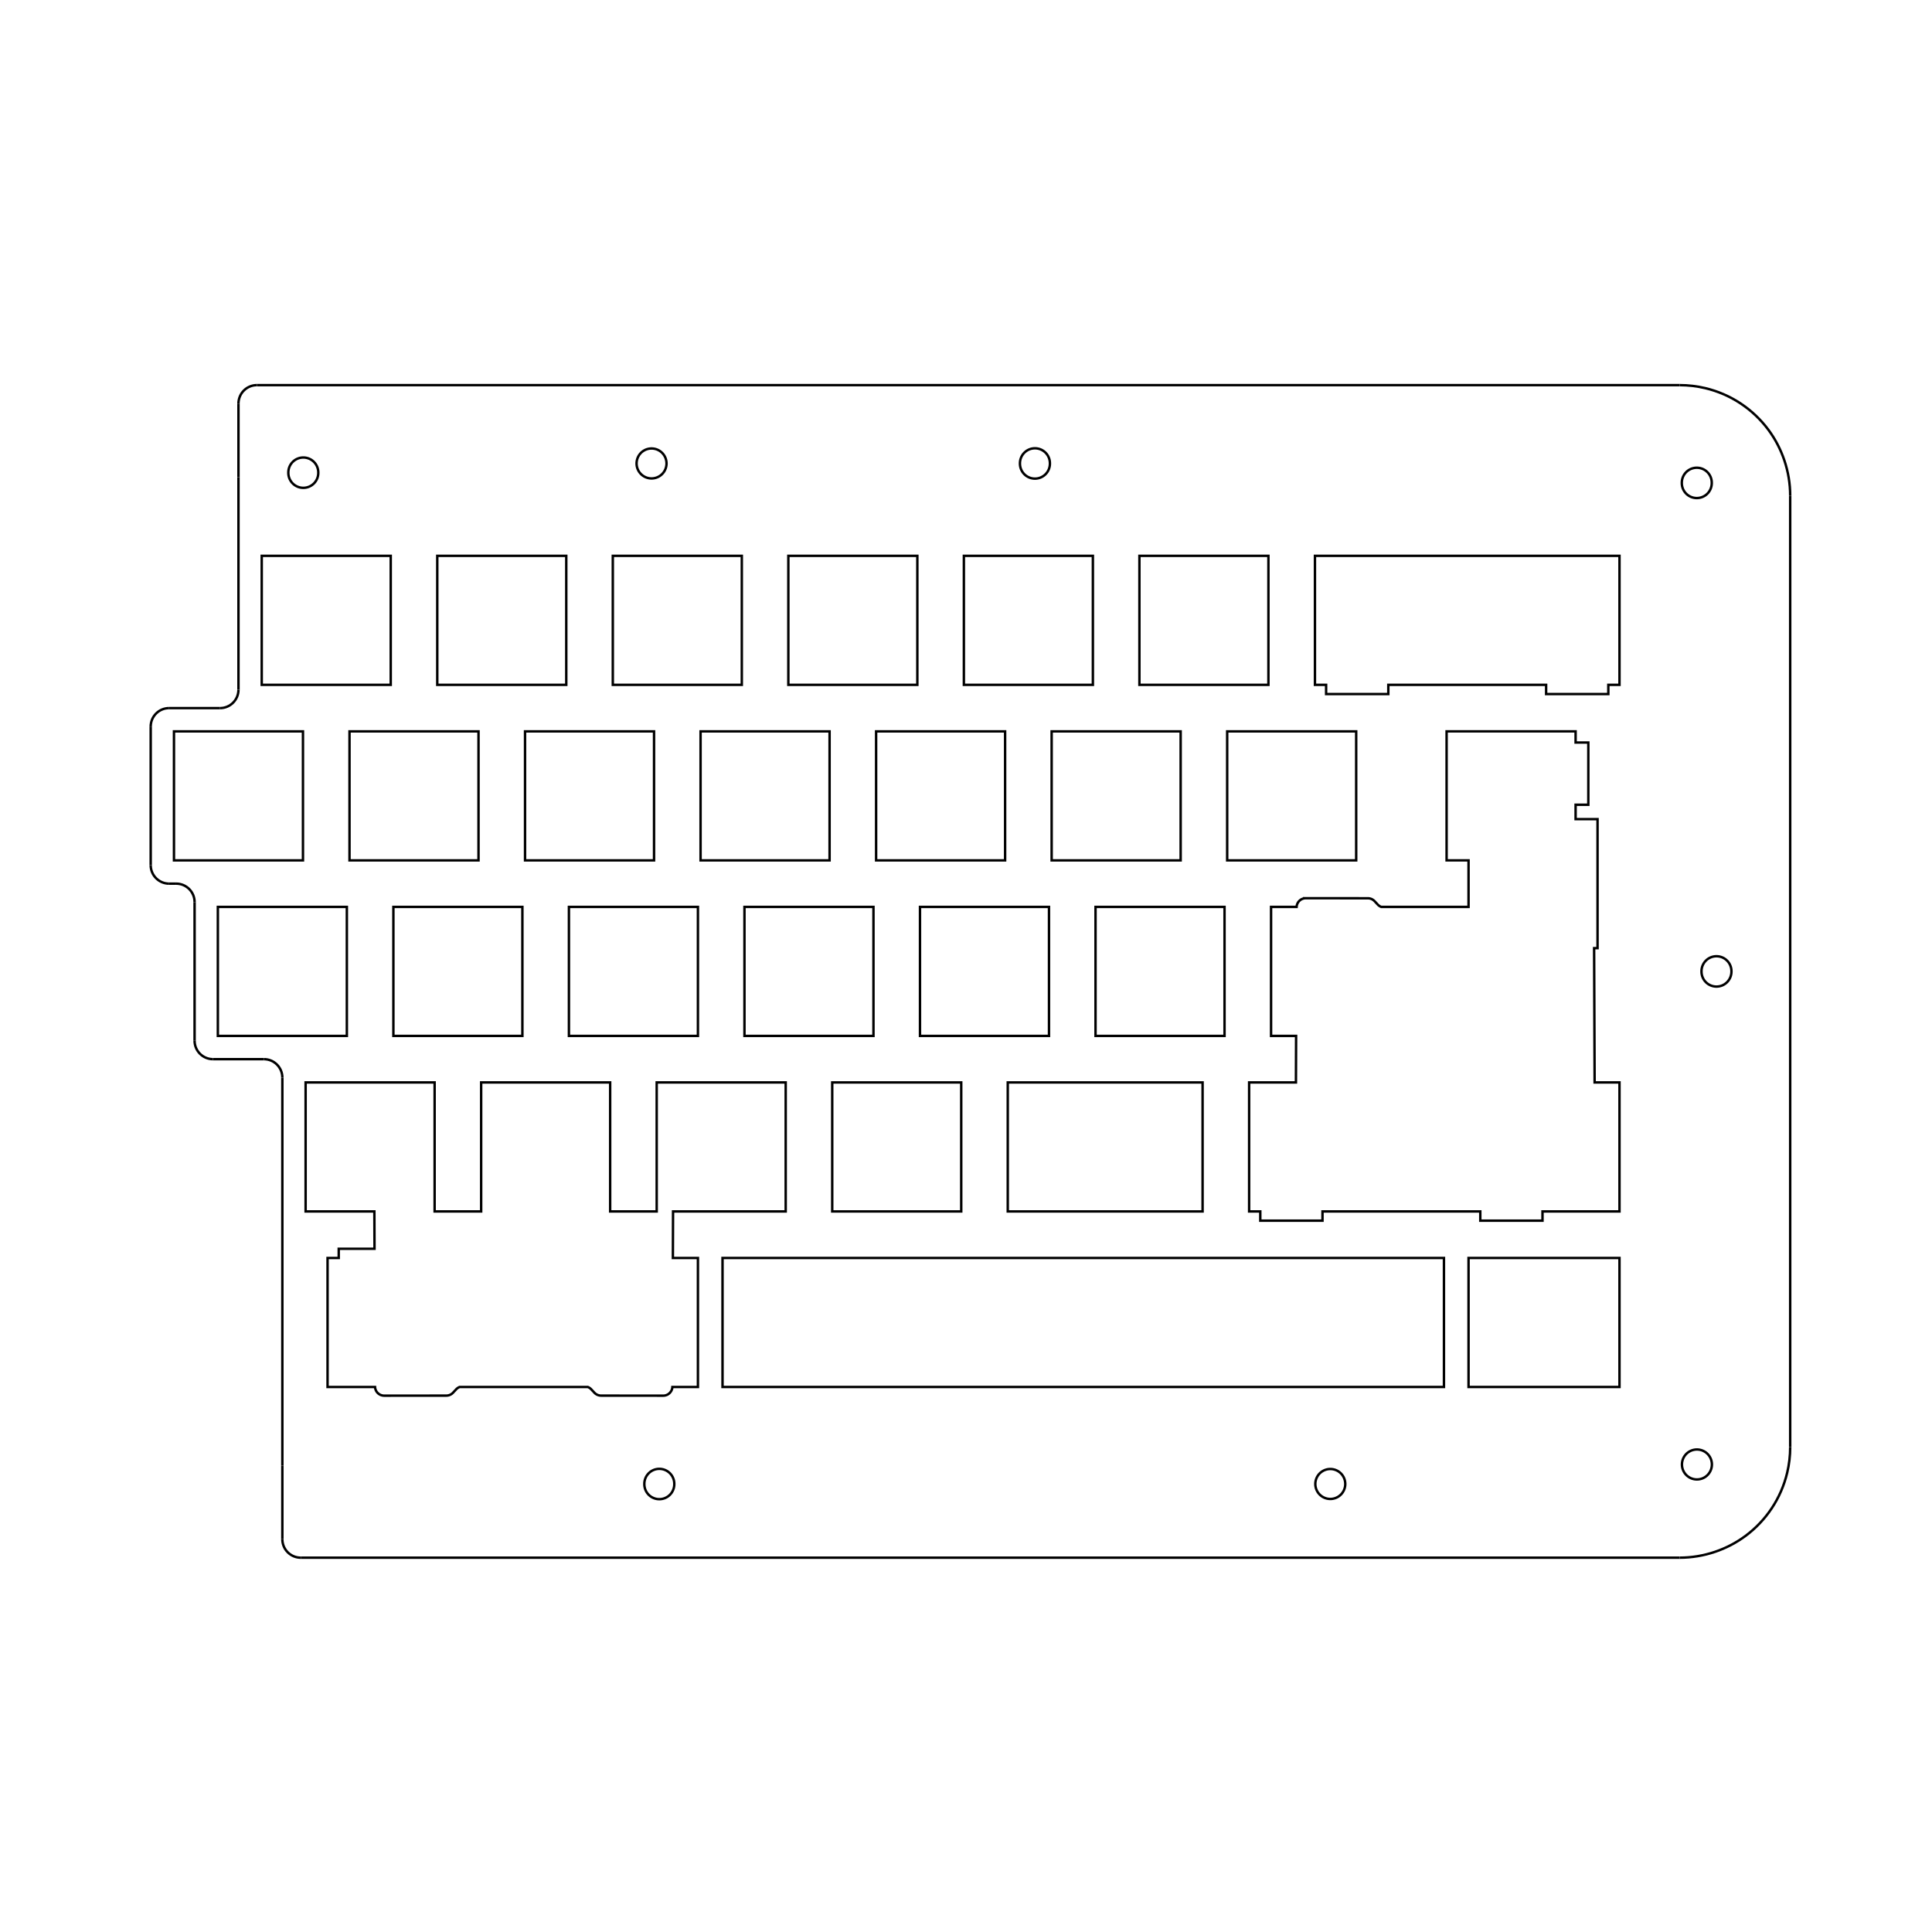 <?xml version="1.0" encoding="UTF-8" standalone="no"?>
<!-- Created with Inkscape (http://www.inkscape.org/) -->

<svg
   xmlns:dc="http://purl.org/dc/elements/1.1/"
   xmlns:cc="http://creativecommons.org/ns#"
   xmlns:rdf="http://www.w3.org/1999/02/22-rdf-syntax-ns#"
   xmlns:svg="http://www.w3.org/2000/svg"
   xmlns="http://www.w3.org/2000/svg"
   xmlns:sodipodi="http://sodipodi.sourceforge.net/DTD/sodipodi-0.dtd"
   xmlns:inkscape="http://www.inkscape.org/namespaces/inkscape"
   width="210mm"
   height="210mm"
   viewBox="0 0 210 210"
   version="1.1"
   id="svg8"
   inkscape:version="0.92.4 (5da689c313, 2019-01-14)"
   sodipodi:docname="L4_plate.svg">
  <defs
     id="defs2">
    <marker
       style="overflow:visible"
       refY="0"
       refX="0"
       orient="auto"
       id="DistanceX">
      <path
         id="path12"
         style="stroke:#000000;stroke-width:0.5"
         d="M 3,-3 -3,3 M 0,-5 V 5"
         inkscape:connector-curvature="0" />
    </marker>
    <pattern
       y="0"
       x="0"
       width="8"
       patternUnits="userSpaceOnUse"
       id="Hatch"
       height="8">
      <path
         id="path15"
         stroke-width="0.25"
         stroke="#000000"
         linecap="square"
         d="M8 4 l-4,4" />
      <path
         id="path17"
         stroke-width="0.25"
         stroke="#000000"
         linecap="square"
         d="M6 2 l-4,4" />
      <path
         id="path19"
         stroke-width="0.25"
         stroke="#000000"
         linecap="square"
         d="M4 0 l-4,4" />
    </pattern>
    <symbol
       id="*MODEL_SPACE" />
    <symbol
       id="*PAPER_SPACE" />
    <marker
       style="overflow:visible"
       refY="0"
       refX="0"
       orient="auto"
       id="DistanceX-6">
      <path
         id="path111"
         style="stroke:#000000;stroke-width:0.5"
         d="M 3,-3 -3,3 M 0,-5 V 5"
         inkscape:connector-curvature="0" />
    </marker>
    <pattern
       y="0"
       x="0"
       width="8"
       patternUnits="userSpaceOnUse"
       id="Hatch-4"
       height="8">
      <path
         id="path114"
         stroke-width="0.25"
         stroke="#000000"
         linecap="square"
         d="M8 4 l-4,4" />
      <path
         id="path116"
         stroke-width="0.25"
         stroke="#000000"
         linecap="square"
         d="M6 2 l-4,4" />
      <path
         id="path118"
         stroke-width="0.25"
         stroke="#000000"
         linecap="square"
         d="M4 0 l-4,4" />
    </pattern>
    <symbol
       id="*MODEL_SPACE-4" />
    <symbol
       id="*PAPER_SPACE-1" />
    <marker
       style="overflow:visible"
       refY="0"
       refX="0"
       orient="auto"
       id="DistanceX-7">
      <path
         id="path210"
         style="stroke:#000000;stroke-width:0.5"
         d="M 3,-3 -3,3 M 0,-5 V 5"
         inkscape:connector-curvature="0" />
    </marker>
    <pattern
       y="0"
       x="0"
       width="8"
       patternUnits="userSpaceOnUse"
       id="Hatch-3"
       height="8">
      <path
         id="path213"
         stroke-width="0.25"
         stroke="#000000"
         linecap="square"
         d="M8 4 l-4,4" />
      <path
         id="path215"
         stroke-width="0.25"
         stroke="#000000"
         linecap="square"
         d="M6 2 l-4,4" />
      <path
         id="path217"
         stroke-width="0.25"
         stroke="#000000"
         linecap="square"
         d="M4 0 l-4,4" />
    </pattern>
    <symbol
       id="*MODEL_SPACE-9" />
    <symbol
       id="*PAPER_SPACE-3" />
    <marker
       style="overflow:visible"
       refY="0"
       refX="0"
       orient="auto"
       id="DistanceX-2">
      <path
         id="path1300"
         style="stroke:#000000;stroke-width:0.5"
         d="M 3,-3 -3,3 M 0,-5 V 5"
         inkscape:connector-curvature="0" />
    </marker>
    <pattern
       y="0"
       x="0"
       width="8"
       patternUnits="userSpaceOnUse"
       id="Hatch-49"
       height="8">
      <path
         id="path1303"
         stroke-width="0.25"
         stroke="#000000"
         linecap="square"
         d="M8 4 l-4,4" />
      <path
         id="path1305"
         stroke-width="0.25"
         stroke="#000000"
         linecap="square"
         d="M6 2 l-4,4" />
      <path
         id="path1307"
         stroke-width="0.25"
         stroke="#000000"
         linecap="square"
         d="M4 0 l-4,4" />
    </pattern>
    <symbol
       id="*MODEL_SPACE-1" />
    <symbol
       id="*PAPER_SPACE-9" />
    <marker
       style="overflow:visible"
       refY="0"
       refX="0"
       orient="auto"
       id="DistanceX-4">
      <path
         id="path1435"
         style="stroke:#000000;stroke-width:0.5"
         d="M 3,-3 -3,3 M 0,-5 V 5"
         inkscape:connector-curvature="0" />
    </marker>
    <pattern
       y="0"
       x="0"
       width="8"
       patternUnits="userSpaceOnUse"
       id="Hatch-8"
       height="8">
      <path
         id="path1438"
         stroke-width="0.25"
         stroke="#000000"
         linecap="square"
         d="M8 4 l-4,4" />
      <path
         id="path1440"
         stroke-width="0.25"
         stroke="#000000"
         linecap="square"
         d="M6 2 l-4,4" />
      <path
         id="path1442"
         stroke-width="0.25"
         stroke="#000000"
         linecap="square"
         d="M4 0 l-4,4" />
    </pattern>
    <symbol
       id="*MODEL_SPACE-98" />
    <symbol
       id="*PAPER_SPACE-7" />
    <marker
       style="overflow:visible"
       refY="0"
       refX="0"
       orient="auto"
       id="DistanceX-5">
      <path
         id="path1477"
         style="stroke:#000000;stroke-width:0.5"
         d="M 3,-3 -3,3 M 0,-5 V 5"
         inkscape:connector-curvature="0" />
    </marker>
    <pattern
       y="0"
       x="0"
       width="8"
       patternUnits="userSpaceOnUse"
       id="Hatch-47"
       height="8">
      <path
         id="path1480"
         stroke-width="0.25"
         stroke="#000000"
         linecap="square"
         d="M8 4 l-4,4" />
      <path
         id="path1482"
         stroke-width="0.25"
         stroke="#000000"
         linecap="square"
         d="M6 2 l-4,4" />
      <path
         id="path1484"
         stroke-width="0.25"
         stroke="#000000"
         linecap="square"
         d="M4 0 l-4,4" />
    </pattern>
    <symbol
       id="*MODEL_SPACE-2" />
    <symbol
       id="*PAPER_SPACE-92" />
    <marker
       style="overflow:visible"
       refY="0"
       refX="0"
       orient="auto"
       id="DistanceX-3">
      <path
         id="path1519"
         style="stroke:#000000;stroke-width:0.5"
         d="M 3,-3 -3,3 M 0,-5 V 5"
         inkscape:connector-curvature="0" />
    </marker>
    <pattern
       y="0"
       x="0"
       width="8"
       patternUnits="userSpaceOnUse"
       id="Hatch-44"
       height="8">
      <path
         id="path1522"
         stroke-width="0.25"
         stroke="#000000"
         linecap="square"
         d="M8 4 l-4,4" />
      <path
         id="path1524"
         stroke-width="0.25"
         stroke="#000000"
         linecap="square"
         d="M6 2 l-4,4" />
      <path
         id="path1526"
         stroke-width="0.25"
         stroke="#000000"
         linecap="square"
         d="M4 0 l-4,4" />
    </pattern>
    <symbol
       id="*MODEL_SPACE-25" />
    <symbol
       id="*PAPER_SPACE-8" />
    <marker
       style="overflow:visible"
       refY="0.0"
       refX="0.0"
       orient="auto"
       id="DistanceX-9">
      <path
         id="path5763"
         style="stroke:#000000; stroke-width:0.5"
         d="M 3,-3 L -3,3 M 0,-5 L  0,5" />
    </marker>
    <pattern
       y="0"
       x="0"
       width="8"
       patternUnits="userSpaceOnUse"
       id="Hatch-0"
       height="8">
      <path
         id="path5766"
         stroke-width="0.25"
         stroke="#000000"
         linecap="square"
         d="M8 4 l-4,4" />
      <path
         id="path5768"
         stroke-width="0.25"
         stroke="#000000"
         linecap="square"
         d="M6 2 l-4,4" />
      <path
         id="path5770"
         stroke-width="0.25"
         stroke="#000000"
         linecap="square"
         d="M4 0 l-4,4" />
    </pattern>
    <symbol
       id="*MODEL_SPACE-0" />
    <symbol
       id="*PAPER_SPACE-91" />
    <marker
       style="overflow:visible"
       refY="0.0"
       refX="0.0"
       orient="auto"
       id="DistanceX-68">
      <path
         id="path5898"
         style="stroke:#000000; stroke-width:0.5"
         d="M 3,-3 L -3,3 M 0,-5 L  0,5" />
    </marker>
    <pattern
       y="0"
       x="0"
       width="8"
       patternUnits="userSpaceOnUse"
       id="Hatch-5"
       height="8">
      <path
         id="path5901"
         stroke-width="0.25"
         stroke="#000000"
         linecap="square"
         d="M8 4 l-4,4" />
      <path
         id="path5903"
         stroke-width="0.25"
         stroke="#000000"
         linecap="square"
         d="M6 2 l-4,4" />
      <path
         id="path5905"
         stroke-width="0.25"
         stroke="#000000"
         linecap="square"
         d="M4 0 l-4,4" />
    </pattern>
    <symbol
       id="*MODEL_SPACE-5" />
    <symbol
       id="*PAPER_SPACE-913" />
    <marker
       style="overflow:visible"
       refY="0.0"
       refX="0.0"
       orient="auto"
       id="DistanceX-63">
      <path
         id="path6129"
         style="stroke:#000000; stroke-width:0.5"
         d="M 3,-3 L -3,3 M 0,-5 L  0,5" />
    </marker>
    <pattern
       y="0"
       x="0"
       width="8"
       patternUnits="userSpaceOnUse"
       id="Hatch-1"
       height="8">
      <path
         id="path6132"
         stroke-width="0.25"
         stroke="#000000"
         linecap="square"
         d="M8 4 l-4,4" />
      <path
         id="path6134"
         stroke-width="0.25"
         stroke="#000000"
         linecap="square"
         d="M6 2 l-4,4" />
      <path
         id="path6136"
         stroke-width="0.25"
         stroke="#000000"
         linecap="square"
         d="M4 0 l-4,4" />
    </pattern>
    <symbol
       id="*MODEL_SPACE-8" />
    <symbol
       id="*PAPER_SPACE-6" />
    <marker
       style="overflow:visible"
       refY="0.0"
       refX="0.0"
       orient="auto"
       id="DistanceX-689">
      <path
         id="path6324"
         style="stroke:#000000; stroke-width:0.5"
         d="M 3,-3 L -3,3 M 0,-5 L  0,5" />
    </marker>
    <pattern
       y="0"
       x="0"
       width="8"
       patternUnits="userSpaceOnUse"
       id="Hatch-6"
       height="8">
      <path
         id="path6327"
         stroke-width="0.25"
         stroke="#000000"
         linecap="square"
         d="M8 4 l-4,4" />
      <path
         id="path6329"
         stroke-width="0.25"
         stroke="#000000"
         linecap="square"
         d="M6 2 l-4,4" />
      <path
         id="path6331"
         stroke-width="0.25"
         stroke="#000000"
         linecap="square"
         d="M4 0 l-4,4" />
    </pattern>
    <symbol
       id="*MODEL_SPACE-91" />
    <symbol
       id="*PAPER_SPACE-35" />
    <marker
       style="overflow:visible"
       refY="0.0"
       refX="0.0"
       orient="auto"
       id="DistanceX-1">
      <path
         id="path6423"
         style="stroke:#000000; stroke-width:0.5"
         d="M 3,-3 L -3,3 M 0,-5 L  0,5" />
    </marker>
    <pattern
       y="0"
       x="0"
       width="8"
       patternUnits="userSpaceOnUse"
       id="Hatch-7"
       height="8">
      <path
         id="path6426"
         stroke-width="0.25"
         stroke="#000000"
         linecap="square"
         d="M8 4 l-4,4" />
      <path
         id="path6428"
         stroke-width="0.25"
         stroke="#000000"
         linecap="square"
         d="M6 2 l-4,4" />
      <path
         id="path6430"
         stroke-width="0.25"
         stroke="#000000"
         linecap="square"
         d="M4 0 l-4,4" />
    </pattern>
    <symbol
       id="*MODEL_SPACE-87" />
    <symbol
       id="*PAPER_SPACE-90" />
    <marker
       style="overflow:visible"
       refY="0.0"
       refX="0.0"
       orient="auto"
       id="DistanceX-62">
      <path
         id="path6522"
         style="stroke:#000000; stroke-width:0.5"
         d="M 3,-3 L -3,3 M 0,-5 L  0,5" />
    </marker>
    <pattern
       y="0"
       x="0"
       width="8"
       patternUnits="userSpaceOnUse"
       id="Hatch-33"
       height="8">
      <path
         id="path6525"
         stroke-width="0.25"
         stroke="#000000"
         linecap="square"
         d="M8 4 l-4,4" />
      <path
         id="path6527"
         stroke-width="0.25"
         stroke="#000000"
         linecap="square"
         d="M6 2 l-4,4" />
      <path
         id="path6529"
         stroke-width="0.25"
         stroke="#000000"
         linecap="square"
         d="M4 0 l-4,4" />
    </pattern>
    <symbol
       id="*MODEL_SPACE-45" />
    <symbol
       id="*PAPER_SPACE-81" />
    <marker
       style="overflow:visible"
       refY="0.0"
       refX="0.0"
       orient="auto"
       id="DistanceX-13">
      <path
         id="path6654"
         style="stroke:#000000; stroke-width:0.5"
         d="M 3,-3 L -3,3 M 0,-5 L  0,5" />
    </marker>
    <pattern
       y="0"
       x="0"
       width="8"
       patternUnits="userSpaceOnUse"
       id="Hatch-9"
       height="8">
      <path
         id="path6657"
         stroke-width="0.25"
         stroke="#000000"
         linecap="square"
         d="M8 4 l-4,4" />
      <path
         id="path6659"
         stroke-width="0.25"
         stroke="#000000"
         linecap="square"
         d="M6 2 l-4,4" />
      <path
         id="path6661"
         stroke-width="0.25"
         stroke="#000000"
         linecap="square"
         d="M4 0 l-4,4" />
    </pattern>
    <symbol
       id="*MODEL_SPACE-7" />
    <symbol
       id="*PAPER_SPACE-87" />
    <marker
       style="overflow:visible"
       refY="0.0"
       refX="0.0"
       orient="auto"
       id="DistanceX-66">
      <path
         id="path7077"
         style="stroke:#000000; stroke-width:0.5"
         d="M 3,-3 L -3,3 M 0,-5 L  0,5" />
    </marker>
    <pattern
       y="0"
       x="0"
       width="8"
       patternUnits="userSpaceOnUse"
       id="Hatch-57"
       height="8">
      <path
         id="path7080"
         stroke-width="0.25"
         stroke="#000000"
         linecap="square"
         d="M8 4 l-4,4" />
      <path
         id="path7082"
         stroke-width="0.25"
         stroke="#000000"
         linecap="square"
         d="M6 2 l-4,4" />
      <path
         id="path7084"
         stroke-width="0.25"
         stroke="#000000"
         linecap="square"
         d="M4 0 l-4,4" />
    </pattern>
    <symbol
       id="*MODEL_SPACE-89" />
    <symbol
       id="*PAPER_SPACE-2" />
  </defs>
  <sodipodi:namedview
     id="base"
     pagecolor="#ffffff"
     bordercolor="#666666"
     borderopacity="1.0"
     inkscape:pageopacity="0.0"
     inkscape:pageshadow="2"
     inkscape:zoom="0.7"
     inkscape:cx="926.10944"
     inkscape:cy="279.26958"
     inkscape:document-units="mm"
     inkscape:current-layer="layer1"
     showgrid="false"
     units="mm"
     inkscape:window-width="2560"
     inkscape:window-height="1377"
     inkscape:window-x="-8"
     inkscape:window-y="-8"
     inkscape:window-maximized="1" />
  <g
     inkscape:label="Layer 1"
     inkscape:groupmode="layer"
     id="layer1"
     transform="translate(0,-87)">
    <g
       id="g7203"
       inkscape:label="0"
       transform="matrix(0.265,0,0,0.265,-202.063,-181.2)">
      <path
         id="path7091"
         style="fill:none;stroke:#000000"
         d="m 1464.675,1612.76 a 6.142,6.142 0 1 0 -12.284,0 6.142,6.142 0 1 0 12.284,0 z"
         inkscape:connector-curvature="0" />
      <path
         id="path7093"
         style="fill:none;stroke:#000000"
         d="m 1314.296,1620.765 a 6.142,6.142 0 1 0 -12.284,0 6.142,6.142 0 1 0 12.284,0 z"
         inkscape:connector-curvature="0" />
      <path
         id="path7095"
         style="fill:none;stroke:#000000"
         d="m 1193.146,1202.173 a 6.142,6.142 0 1 0 -12.283,0 6.142,6.142 0 1 0 12.283,0 z"
         inkscape:connector-curvature="0" />
      <path
         id="path7097"
         style="fill:none;stroke:#000000"
         d="m 893.055,1205.953 a 6.142,6.142 0 1 0 -12.283,0 6.142,6.142 0 1 0 12.283,0 z"
         inkscape:connector-curvature="0" />
      <path
         id="path7099"
         style="fill:none;stroke:#000000"
         d="m 1035.89,1202.173 a 6.142,6.142 0 1 0 -12.284,0 6.142,6.142 0 1 0 12.284,0 z"
         inkscape:connector-curvature="0" />
      <path
         id="path7101"
         style="fill:none;stroke:#000000"
         d="m 1472.693,1410.52 a 6.142,6.142 0 1 0 -12.283,0 6.142,6.142 0 1 0 12.283,0 z"
         inkscape:connector-curvature="0" />
      <path
         id="path7103"
         style="fill:none;stroke:#000000"
         d="m 1039.076,1620.777 a 6.142,6.142 0 1 0 -12.283,0 6.142,6.142 0 1 0 12.283,0 z"
         inkscape:connector-curvature="0" />
      <path
         id="path7105"
         style="fill:none;stroke:#000000"
         d="m 1464.618,1210.147 a 6.142,6.142 0 1 0 -12.283,0 6.142,6.142 0 1 0 12.283,0 z"
         inkscape:connector-curvature="0" />
      <path
         id="path7107"
         style="fill:none;stroke:#000000"
         d="m 920.11,1584.542 a 3.78,3.78 0 0 1 -3.777,-3.565 h -19.475 v -52.913 h 4.581 v -3.78 h 14.677 l -0.057,-15.307 h -28.201 v -52.913 h 52.913 v 52.913 h 19.087 v -52.913 h 52.913 v 52.913 h 19.087 v -52.913 h 52.913 v 52.913 h -46.201 l -0.071,19.087 h 10.272 v 52.913 h -10.475 a 3.78,3.78 0 0 1 -3.777,3.565 l -25.456,-0.023 a 3.78,3.78 0 0 1 -2.757,-1.198 l -1.3,-1.389 a 3.78,3.78 0 0 0 -1.43,-0.956 h -52.526 a 3.78,3.78 0 0 0 -1.43,0.956 l -1.3,1.389 a 3.78,3.78 0 0 1 -2.757,1.198 z"
         inkscape:connector-curvature="0" />
      <path
         id="path7109"
         style="fill:none;stroke:#000000"
         d="m 1329.052,1384.063 a 3.78,3.78 0 0 1 -1.43,-0.956 l -1.3,-1.389 a 3.78,3.78 0 0 0 -2.757,-1.198 l -25.456,-0.023 a 3.78,3.78 0 0 0 -3.777,3.565 h -10.475 v 52.913 h 10.272 l -0.071,19.087 h -19.201 v 52.913 h 4.581 v 3.78 h 25.512 v -3.78 h 64.728 v 3.78 h 25.512 v -3.78 h 31.581 v -52.913 h -10.201 l -0.206,-55.087 h 1.407 v -52.913 h -9 v -5.907 h 5.22 v -25.512 h -5.22 v -4.581 h -52.913 v 52.913 h 9 v 19.087 z"
         inkscape:connector-curvature="0" />
      <path
         id="path7111"
         style="fill:none;stroke:#000000"
         d="m 860.316,1207.842 v 87.118"
         inkscape:connector-curvature="0" />
      <path
         id="path7113"
         style="fill:none;stroke:#000000"
         d="m 860.316,1294.961 c 0,4.175 -3.384,7.559 -7.559,7.559"
         inkscape:connector-curvature="0" />
      <path
         id="path7115"
         style="fill:none;stroke:#000000"
         d="M 852.757,1302.52 H 831.875"
         inkscape:connector-curvature="0" />
      <path
         id="path7117"
         style="fill:none;stroke:#000000"
         d="m 831.875,1302.52 c -4.175,0 -7.559,3.384 -7.559,7.559"
         inkscape:connector-curvature="0" />
      <path
         id="path7119"
         style="fill:none;stroke:#000000"
         d="m 824.316,1310.079 v 56.882"
         inkscape:connector-curvature="0" />
      <path
         id="path7121"
         style="fill:none;stroke:#000000"
         d="m 824.316,1366.96 c 0,4.175 3.384,7.559 7.559,7.559"
         inkscape:connector-curvature="0" />
      <path
         id="path7123"
         style="fill:none;stroke:#000000"
         d="m 831.875,1374.519 h 2.882"
         inkscape:connector-curvature="0" />
      <path
         id="path7125"
         style="fill:none;stroke:#000000"
         d="m 834.757,1374.519 c 4.175,0 7.559,3.384 7.559,7.559"
         inkscape:connector-curvature="0" />
      <path
         id="path7127"
         style="fill:none;stroke:#000000"
         d="m 842.316,1382.078 v 56.882"
         inkscape:connector-curvature="0" />
      <path
         id="path7129"
         style="fill:none;stroke:#000000"
         d="m 842.316,1438.96 c 0,4.175 3.384,7.559 7.559,7.559"
         inkscape:connector-curvature="0" />
      <path
         id="path7131"
         style="fill:none;stroke:#000000"
         d="m 849.875,1446.519 h 20.882"
         inkscape:connector-curvature="0" />
      <path
         id="path7133"
         style="fill:none;stroke:#000000"
         d="m 870.757,1446.519 c 4.175,0 7.559,3.384 7.559,7.559"
         inkscape:connector-curvature="0" />
      <path
         id="path7135"
         style="fill:none;stroke:#000000"
         d="m 878.316,1454.078 v 159.118"
         inkscape:connector-curvature="0" />
      <path
         id="path7137"
         style="fill:none;stroke:#000000"
         d="m 878.316,1613.196 2e-5,30.236"
         inkscape:connector-curvature="0" />
      <path
         id="path7139"
         style="fill:none;stroke:#000000"
         d="m 878.316,1643.433 a 7.559,7.559 0 0 0 7.559,7.559"
         inkscape:connector-curvature="0" />
      <path
         id="path7141"
         style="fill:none;stroke:#000000"
         d="M 885.875,1650.992 H 1451.433"
         inkscape:connector-curvature="0" />
      <path
         id="path7143"
         style="fill:none;stroke:#000000"
         d="m 1451.433,1650.992 c 10.015,0 19.577,-3.37 27.119,-9 8.368,-6.245 14.508,-15.318 17.012,-25.876 0.803,-3.387 1.224,-6.914 1.224,-10.478"
         inkscape:connector-curvature="0" />
      <path
         id="path7145"
         style="fill:none;stroke:#000000"
         d="M 1496.787,1605.637 V 1215.402"
         inkscape:connector-curvature="0" />
      <path
         id="path7147"
         style="fill:none;stroke:#000000"
         d="m 1496.787,1215.402 c 0,-10.015 -3.37,-19.577 -9,-27.119 -6.245,-8.368 -15.318,-14.508 -25.876,-17.012 -3.387,-0.803 -6.914,-1.224 -10.478,-1.224"
         inkscape:connector-curvature="0" />
      <path
         id="path7149"
         style="fill:none;stroke:#000000"
         d="M 1451.433,1170.047 H 867.875"
         inkscape:connector-curvature="0" />
      <path
         id="path7151"
         style="fill:none;stroke:#000000"
         d="m 867.875,1170.047 a 7.559,7.559 0 0 0 -7.559,7.559"
         inkscape:connector-curvature="0" />
      <path
         id="path7153"
         style="fill:none;stroke:#000000"
         d="m 860.316,1177.606 -2e-5,30.236"
         inkscape:connector-curvature="0" />
      <path
         id="path7155"
         style="fill:none;stroke:#000000"
         d="m 1013.858,1240.063 v 52.913 h 52.913 v -52.913 z"
         inkscape:connector-curvature="0" />
      <path
         id="path7157"
         style="fill:none;stroke:#000000"
         d="m 1138.772,1240.063 h -52.913 v 52.913 h 52.913 z"
         inkscape:connector-curvature="0" />
      <path
         id="path7159"
         style="fill:none;stroke:#000000"
         d="m 1282.772,1292.976 v -52.913 h -52.913 v 52.913 z"
         inkscape:connector-curvature="0" />
      <path
         id="path7161"
         style="fill:none;stroke:#000000"
         d="m 994.772,1240.063 h -52.913 v 52.913 h 52.913 z"
         inkscape:connector-curvature="0" />
      <path
         id="path7163"
         style="fill:none;stroke:#000000"
         d="m 869.858,1292.976 h 52.913 v -52.913 h -52.913 z"
         inkscape:connector-curvature="0" />
      <path
         id="path7165"
         style="fill:none;stroke:#000000"
         d="m 1246.772,1364.976 v -52.913 h -52.913 v 52.913 z"
         inkscape:connector-curvature="0" />
      <path
         id="path7167"
         style="fill:none;stroke:#000000"
         d="m 905.858,1312.063 v 52.913 h 52.913 v -52.913 z"
         inkscape:connector-curvature="0" />
      <path
         id="path7169"
         style="fill:none;stroke:#000000"
         d="m 833.858,1364.976 h 52.913 v -52.913 h -52.913 z"
         inkscape:connector-curvature="0" />
      <path
         id="path7171"
         style="fill:none;stroke:#000000"
         d="m 1174.772,1364.976 v -52.913 h -52.913 v 52.913 z"
         inkscape:connector-curvature="0" />
      <path
         id="path7173"
         style="fill:none;stroke:#000000"
         d="m 1301.858,1240.063 v 52.913 h 4.581 v 3.78 h 25.512 v -3.78 h 64.728 v 3.78 h 25.512 v -3.78 h 4.581 v -52.913 z"
         inkscape:connector-curvature="0" />
      <path
         id="path7175"
         style="fill:none;stroke:#000000"
         d="m 1030.772,1364.976 v -52.913 h -52.913 v 52.913 z"
         inkscape:connector-curvature="0" />
      <path
         id="path7177"
         style="fill:none;stroke:#000000"
         d="m 1102.772,1312.063 h -52.913 v 52.913 h 52.913 z"
         inkscape:connector-curvature="0" />
      <path
         id="path7179"
         style="fill:none;stroke:#000000"
         d="m 1265.858,1312.063 v 52.913 h 52.913 v -52.913 z"
         inkscape:connector-curvature="0" />
      <path
         id="path7181"
         style="fill:none;stroke:#000000"
         d="m 851.858,1384.063 v 52.913 h 52.913 v -52.913 z"
         inkscape:connector-curvature="0" />
      <path
         id="path7183"
         style="fill:none;stroke:#000000"
         d="m 1048.772,1384.063 h -52.913 v 52.913 h 52.913 z"
         inkscape:connector-curvature="0" />
      <path
         id="path7185"
         style="fill:none;stroke:#000000"
         d="m 923.858,1436.976 h 52.913 v -52.913 h -52.913 z"
         inkscape:connector-curvature="0" />
      <path
         id="path7187"
         style="fill:none;stroke:#000000"
         d="m 1192.772,1384.063 h -52.913 v 52.913 h 52.913 z"
         inkscape:connector-curvature="0" />
      <path
         id="path7189"
         style="fill:none;stroke:#000000"
         d="m 1264.772,1384.063 h -52.913 v 52.913 h 52.913 z"
         inkscape:connector-curvature="0" />
      <path
         id="path7191"
         style="fill:none;stroke:#000000"
         d="m 1120.772,1436.976 v -52.913 h -52.913 v 52.913 z"
         inkscape:connector-curvature="0" />
      <path
         id="path7193"
         style="fill:none;stroke:#000000"
         d="m 1175.858,1508.976 h 79.913 v -52.913 h -79.913 z"
         inkscape:connector-curvature="0" />
      <path
         id="path7195"
         style="fill:none;stroke:#000000"
         d="m 1103.858,1508.976 h 52.913 v -52.913 h -52.913 z"
         inkscape:connector-curvature="0" />
      <path
         id="path7197"
         style="fill:none;stroke:#000000"
         d="m 1364.858,1580.976 h 61.913 v -52.913 h -61.913 z"
         inkscape:connector-curvature="0" />
      <path
         id="path7199"
         style="fill:none;stroke:#000000"
         d="m 1354.772,1580.976 v -52.913 h -295.913 v 52.913 z"
         inkscape:connector-curvature="0" />
      <path
         id="path7201"
         style="fill:none;stroke:#000000"
         d="m 1157.858,1240.063 v 52.913 h 52.913 v -52.913 z"
         inkscape:connector-curvature="0" />
    </g>
  </g>
</svg>
